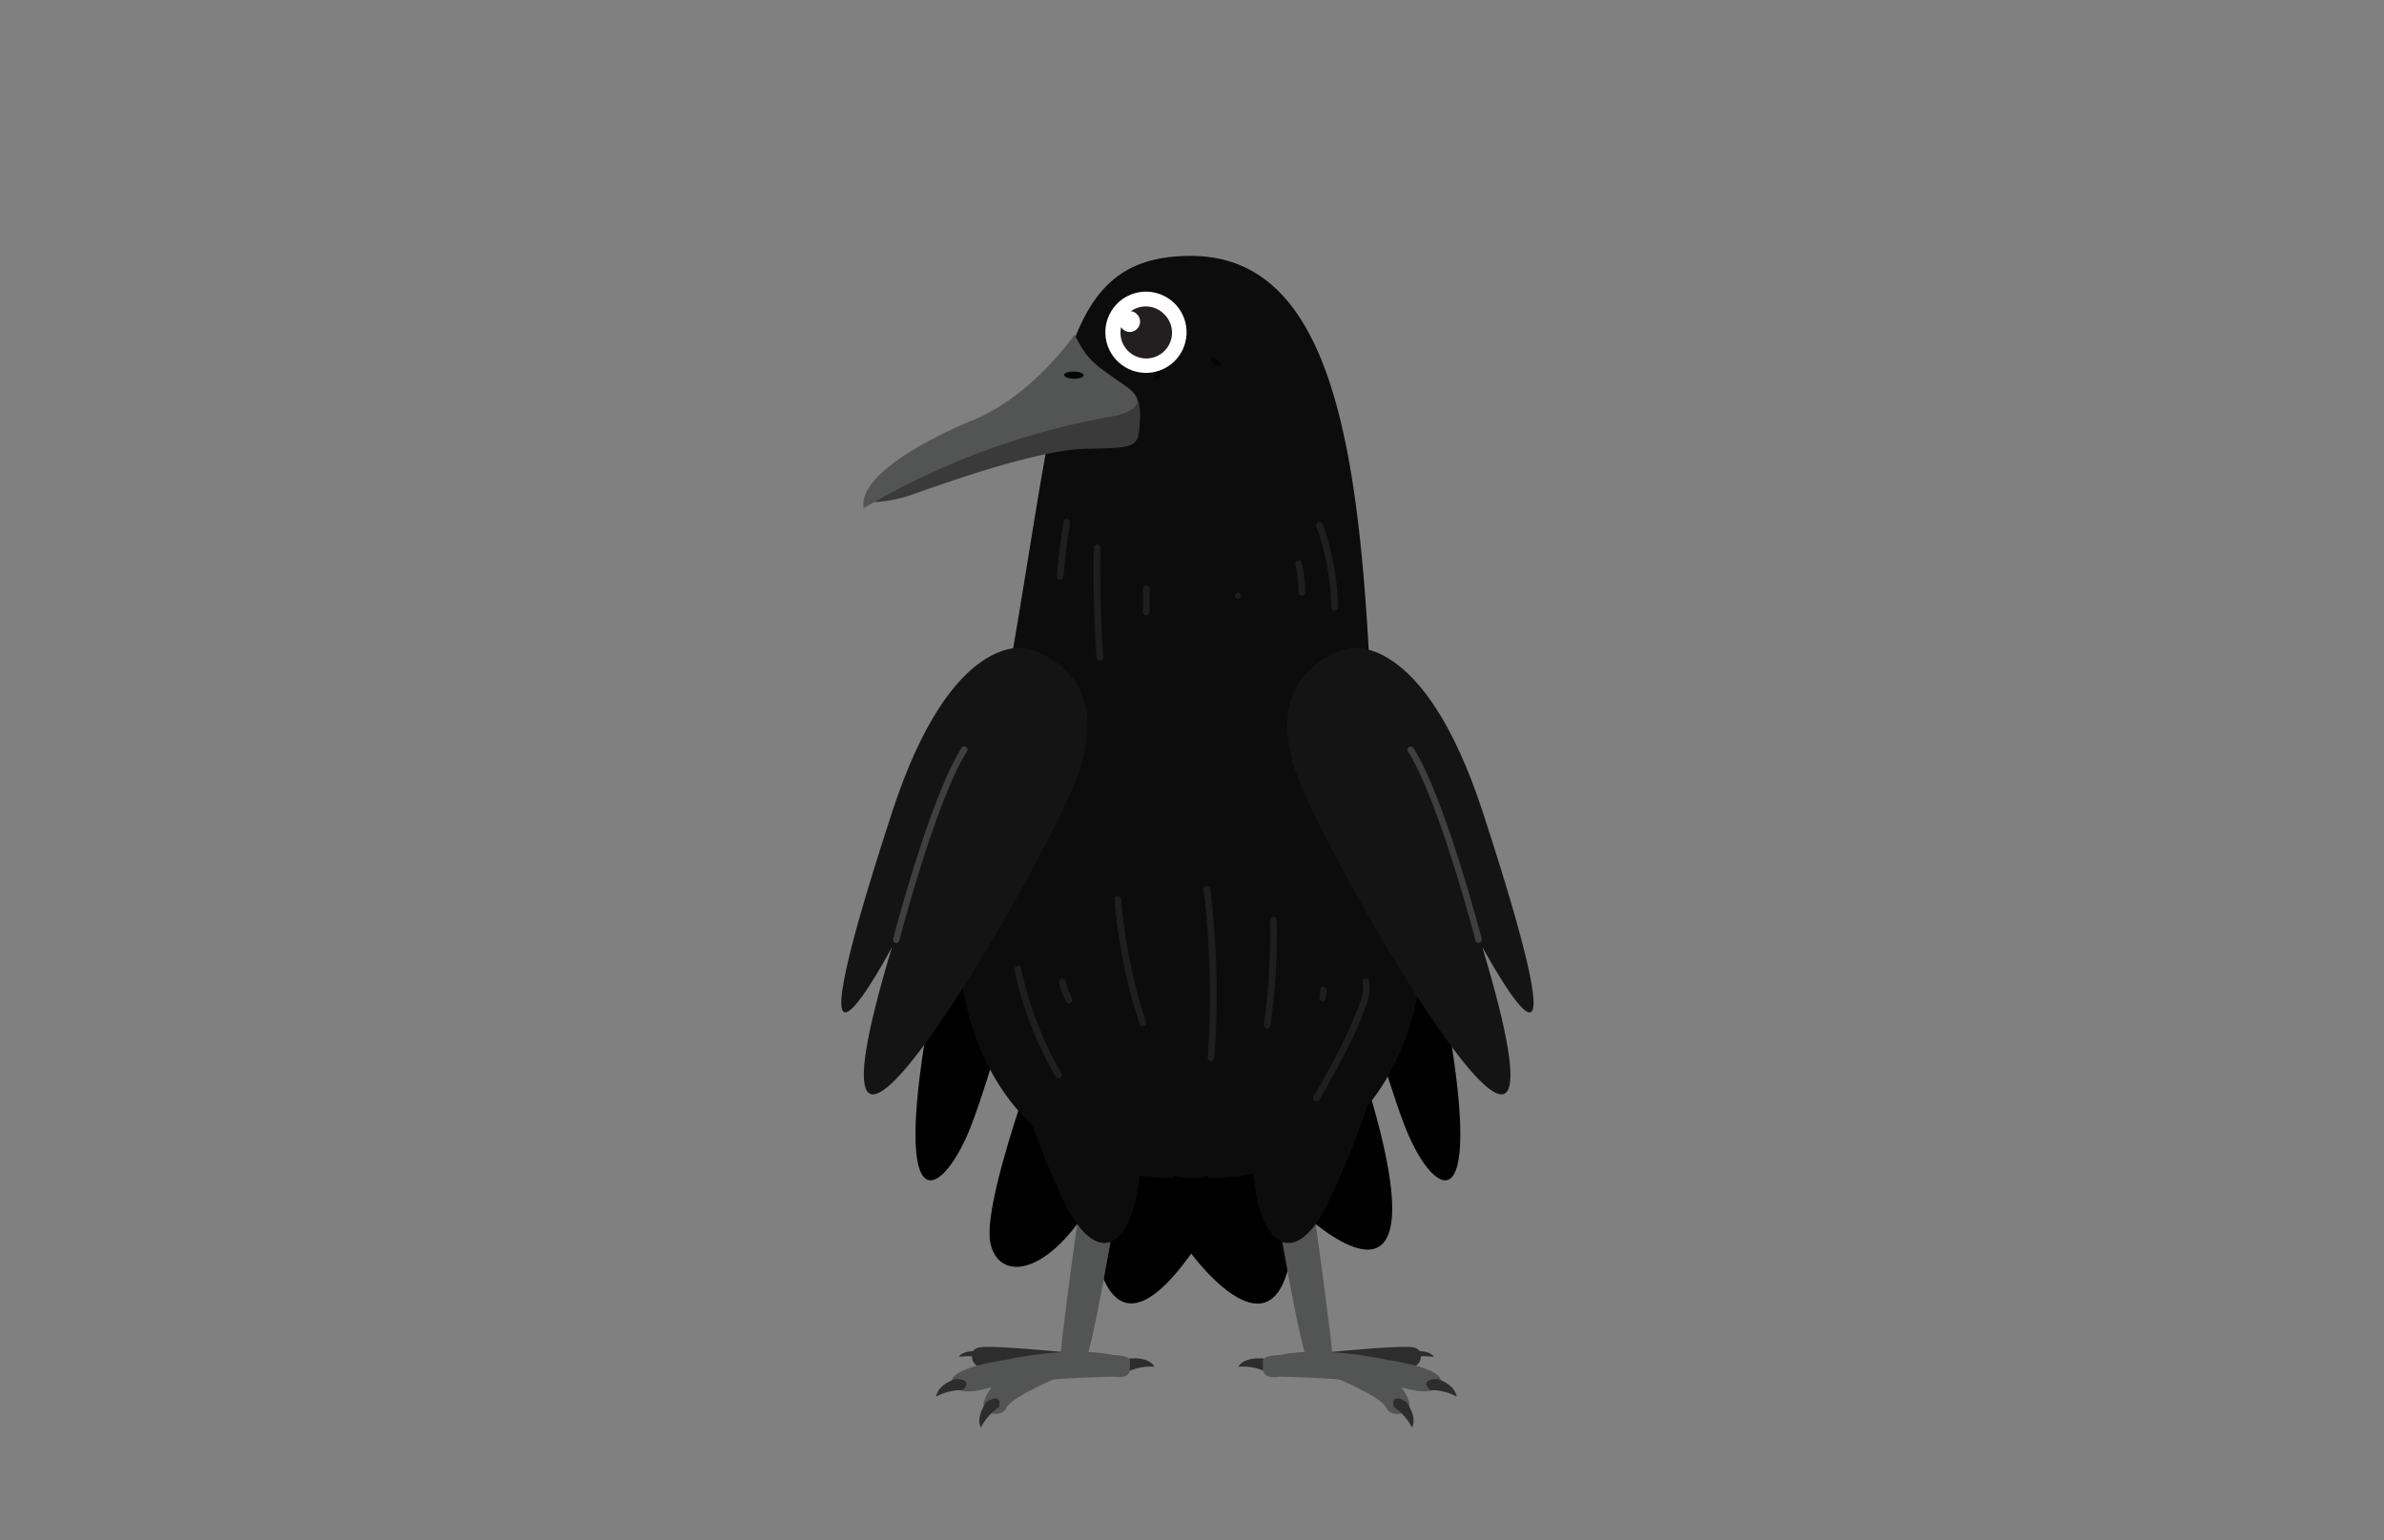 <svg id="Layer_2" data-name="Layer 2" xmlns="http://www.w3.org/2000/svg" viewBox="0 0 260 168"><rect x="0" y="0" width="260" height="168" fill="#808080" stroke="none"/><defs><style>.cls-1{fill:#2d2d2d;}.cls-2{fill:#535454;}.cls-3{fill:#0c0c0c;}.cls-4{fill:#050505;}.cls-5{fill:#141414;}.cls-6{fill:none;stroke:#3f3f3f;stroke-linecap:round;stroke-linejoin:round;stroke-width:0.7px;}.cls-7{fill:#1e1e1e;}.cls-8{fill:#fff;}.cls-9{fill:#231f20;}.cls-10{fill:#bc4b4b;}.cls-11{fill:#3a3a3a;}</style></defs><path d="M115.79,88S108.64,116.8,105.4,124s-8.65,9.41-3.3-17.29L107.23,83,112,77.56Z"/><path d="M143.31,88S150.47,116.8,153.7,124s8.66,9.41,3.31-17.29L151.87,83l-4.73-5.44Z"/><path d="M115.83,107.85s-8.91,22.5-7.82,27.71c.86,4.09,5.92,3.83,10.85-4.07,0,0,.48,20,11.06,5.23,0,0,11.16,15.25,11.25-5.23,0,0,21.36,21.23,3.62-25.59Z"/><path class="cls-1" d="M115.59,147.43s-6.61-.64-8.29-.52c0,0-1.08-.06-1.25.65-.23,1,.42,1.56,1.42,1.76s10-.13,10-.13l.08-1.47Z"/><path class="cls-1" d="M123.2,148.17s2-.27,2.72.89a6,6,0,0,0-2.94.54S121.32,149.09,123.2,148.17Z"/><path class="cls-2" d="M118.42,126.73s-3.06,21.48-2.82,22.27,1.82,2.41,2.91-.89c1.22-3.71,4-20.83,4-20.83S120.52,125.22,118.42,126.73Z"/><path class="cls-3" d="M110.64,116.49a85.94,85.94,0,0,0,5.67,15.11c3.38,6.45,6.86,4.58,7.83-2.34s1.2-11.87.34-14.93-2.52-7.73-8-6.69C109.7,108.92,110.64,116.49,110.64,116.49Z"/><path class="cls-2" d="M121.36,150.15s-9.51.12-13.8,1.3c0,0-3.29,1-3.72-.65s5.71-2.46,5.71-2.46,6.9-1.61,11.81-.56c0,0,2,0,1.89.72S123.7,150.44,121.36,150.15Z"/><path class="cls-1" d="M104.21,150.39s-1.9.56-2.11,1.93a5.92,5.92,0,0,1,2.9-.71S106.31,150.46,104.21,150.39Z"/><path class="cls-2" d="M115.52,150.18s-5.22,2.14-5.74,3.35-3,.7-2.46-.73,1.44-3,6.21-3.93C113.53,148.87,115.75,148.13,115.52,150.18Z"/><path class="cls-1" d="M107.6,152.91s-1.23,1.55-.63,2.79a6.11,6.11,0,0,1,2-2.25S109.35,151.76,107.6,152.91Z"/><path class="cls-1" d="M107.35,147.37s-2.32-.26-2.77.62c0,0,2.09-.31,2.64.29C107.22,148.28,108.25,147.92,107.35,147.37Z"/><path class="cls-1" d="M145.38,147.43s6.6-.64,8.29-.52c0,0,1.08-.06,1.24.65.24,1-.42,1.56-1.42,1.76s-10-.13-10-.13l-.08-1.47Z"/><path class="cls-1" d="M137.76,148.17s-1.95-.27-2.72.89a6,6,0,0,1,3,.54S139.65,149.09,137.76,148.17Z"/><path class="cls-2" d="M142.55,126.73s3.06,21.48,2.82,22.27-1.83,2.41-2.91-.89c-1.23-3.71-4-20.83-4-20.83S140.44,125.22,142.55,126.73Z"/><path class="cls-3" d="M150.33,116.49a85.94,85.94,0,0,1-5.67,15.11c-3.38,6.45-6.87,4.58-7.83-2.34s-1.2-11.87-.34-14.93,2.52-7.73,8-6.69C151.27,108.92,150.33,116.49,150.33,116.49Z"/><path class="cls-2" d="M139.61,150.15s9.51.12,13.79,1.3c0,0,3.3,1,3.73-.65s-5.71-2.46-5.71-2.46-6.9-1.61-11.81-.56c0,0-2,0-1.89.72S137.27,150.44,139.61,150.15Z"/><path class="cls-1" d="M156.76,150.39s1.89.56,2.11,1.93a5.92,5.92,0,0,0-2.9-.71S154.66,150.46,156.76,150.39Z"/><path class="cls-2" d="M145.45,150.18s5.22,2.14,5.73,3.35,3,.7,2.47-.73-1.44-3-6.22-3.93C147.43,148.87,145.22,148.13,145.45,150.18Z"/><path class="cls-1" d="M153.37,152.91s1.23,1.55.63,2.79a6.08,6.08,0,0,0-2-2.25S151.61,151.76,153.37,152.91Z"/><path class="cls-1" d="M153.62,147.37s2.31-.26,2.77.62c0,0-2.1-.31-2.65.29C153.74,148.28,152.71,147.92,153.62,147.37Z"/><path class="cls-3" d="M153.2,91.84C150.37,84.9,149.43,73,149.28,71c-1.36-24.36-4.85-43.09-19.4-43.09-14.15,0-14.2,12.55-19.38,42.79h0s-.84,13.56-4,21.17C101,105.53,107,128.48,128,128.48v-.23a8,8,0,0,0,3.8,0v.23C152.74,128.48,158.79,105.53,153.2,91.84Z"/><ellipse class="cls-4" cx="132.58" cy="39.48" rx="0.31" ry="0.7" transform="translate(20.98 121.22) rotate(-52.8)"/><ellipse class="cls-4" cx="126.29" cy="40.88" rx="0.7" ry="0.31" transform="translate(31.31 133.62) rotate(-62.25)"/><path class="cls-5" d="M97.28,88.62C103.85,68.46,112,70.73,112,70.73s10.55,2.26,5,15.18S85.4,142.69,97.28,103.3C97.28,103.3,84.84,126.71,97.28,88.62Z"/><path class="cls-6" d="M97.74,102.49s4-15.4,7.42-20.72"/><path class="cls-5" d="M161.73,88.62C155.15,68.46,147,70.73,147,70.73s-10.55,2.26-5,15.18,31.53,56.78,19.66,17.39C161.73,103.3,174.16,126.71,161.73,88.62Z"/><path class="cls-6" d="M161.26,102.49s-4-15.4-7.41-20.72"/><path class="cls-7" d="M135,65.34a.37.37,0,0,0,0-.73.37.37,0,0,0,0,.73Z"/><path class="cls-7" d="M143.56,57.37a28.52,28.52,0,0,1,1.64,8.87c0,.47.75.47.73,0a29,29,0,0,0-1.67-9.07c-.15-.43-.86-.25-.7.2Z"/><path class="cls-7" d="M141.28,61.58a16.8,16.8,0,0,1,.35,3.08.37.37,0,0,0,.73,0,17.07,17.07,0,0,0-.38-3.27.37.37,0,0,0-.45-.26.37.37,0,0,0-.25.45Z"/><path class="cls-7" d="M116,56.86c-.34,2-.58,4-.74,6,0,.47.69.46.73,0q.23-2.92.71-5.81c.08-.46-.63-.66-.7-.2Z"/><path class="cls-7" d="M119.28,59.7q-.11,6,.31,12c0,.46.76.47.73,0q-.41-6-.31-12a.37.37,0,0,0-.73,0Z"/><path class="cls-7" d="M124.65,64.24v2.53a.37.37,0,0,0,.37.36.36.36,0,0,0,.36-.36V64.24a.37.37,0,0,0-.36-.37.38.38,0,0,0-.37.37Z"/><path class="cls-7" d="M110.64,105.81a40.12,40.12,0,0,0,4.5,11.65.37.37,0,0,0,.63-.37,39.21,39.21,0,0,1-4.42-11.48c-.1-.46-.8-.26-.71.2Z"/><path class="cls-7" d="M115.49,107.16a11.94,11.94,0,0,0,.78,2.09.36.36,0,0,0,.49.13.38.38,0,0,0,.14-.5,9.4,9.4,0,0,1-.39-.92c-.12-.32-.22-.66-.32-1a.37.37,0,0,0-.45-.25.38.38,0,0,0-.25.45Z"/><path class="cls-7" d="M121.55,98.1a58.88,58.88,0,0,0,2.74,13.58c.15.44.85.25.7-.2a57.69,57.69,0,0,1-2.71-13.38c0-.47-.77-.47-.73,0Z"/><path class="cls-7" d="M131.26,97a95.49,95.49,0,0,1,.45,18.36c0,.47.7.47.73,0A95.49,95.49,0,0,0,132,97c-.05-.46-.78-.46-.73,0Z"/><path class="cls-7" d="M138.51,100.31a69,69,0,0,1-.67,11.4c-.07.46.64.66.7.19a70.2,70.2,0,0,0,.7-11.59.37.37,0,0,0-.73,0Z"/><path class="cls-7" d="M144,108l-.11.84a.36.36,0,0,0,.11.26.41.41,0,0,0,.26.11.43.43,0,0,0,.26-.11l.05-.08a.27.27,0,0,0,0-.18l.11-.84a.36.36,0,0,0-.11-.26.41.41,0,0,0-.26-.11.43.43,0,0,0-.26.11l0,.07a.32.32,0,0,0-.05.19Z"/><path class="cls-7" d="M148.6,107.16c.26,1.1-.33,2.32-.72,3.33s-.92,2.18-1.44,3.24c-1,2-2.09,4-3.2,5.89a.37.37,0,0,0,.63.37c1.22-2.15,2.45-4.29,3.51-6.53.5-1,1-2.12,1.37-3.22a5.56,5.56,0,0,0,.55-3.27c-.1-.46-.81-.26-.7.19Z"/><circle class="cls-8" cx="124.98" cy="36.24" r="4.43" transform="translate(-4.88 44.59) rotate(-19.85)"/><path class="cls-9" d="M127,34.3a2.8,2.8,0,0,0-3.66-.36,1.11,1.11,0,0,1,.67.34,1.13,1.13,0,0,1,0,1.59,1.11,1.11,0,0,1-1.59,0,1,1,0,0,1-.15-.2A2.81,2.81,0,1,0,127,34.3Z"/><path class="cls-10" d="M94.76,54.78s7.82-8.19,22.52-11.84L124,44.06l-2.24,3.5A73.67,73.67,0,0,0,94.76,54.78Z"/><path class="cls-11" d="M94.76,54.78a14.75,14.75,0,0,0,4.7-.83c2.6-.89,13.44-4.9,19-5s5.67-.16,5.85-2.87-.44-2.73-1.05-3.23C123.21,42.89,98.84,50.39,94.76,54.78Z"/><path class="cls-2" d="M117.19,36.5s-4.51,6.61-11,9.29-12.58,6.49-12,9.64a80.69,80.69,0,0,1,27-10s5.22-.8,1.53-3.36S118.66,39.31,117.19,36.5Z"/><ellipse class="cls-4" cx="117.13" cy="40.91" rx="0.39" ry="1.07" transform="translate(74.11 157.29) rotate(-88.97)"/></svg>